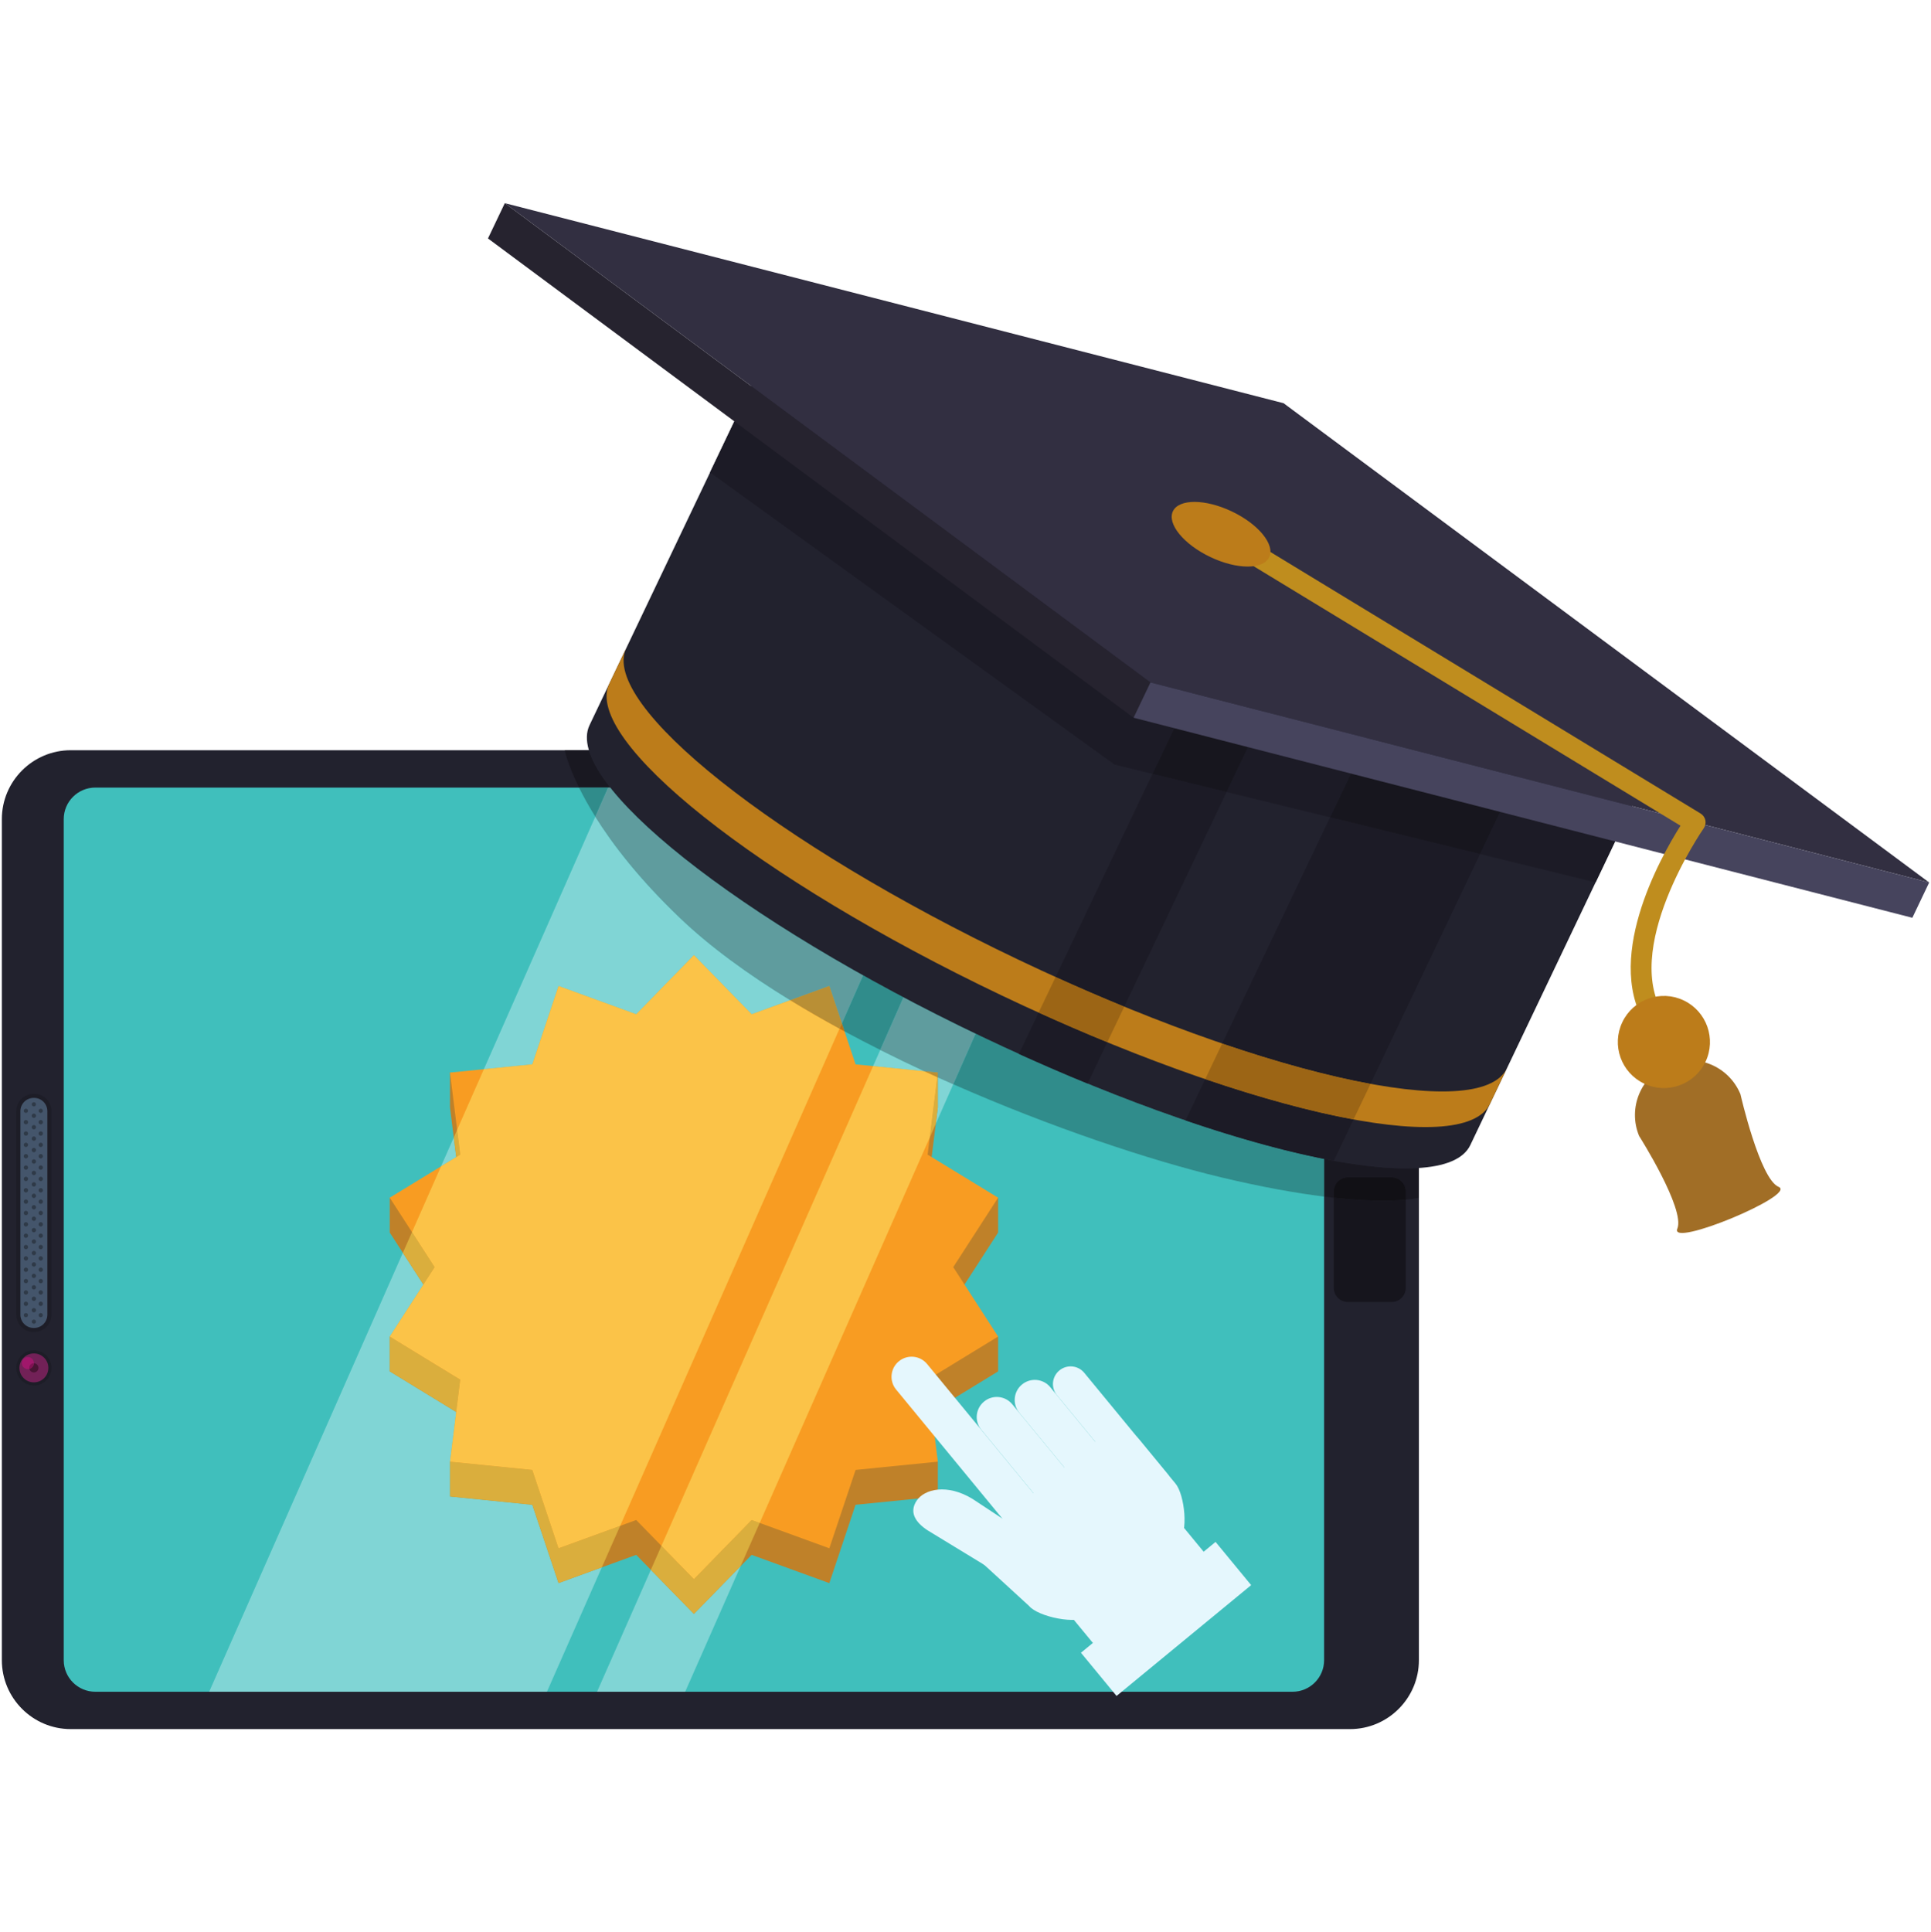 <?xml version="1.0" encoding="UTF-8"?>
<svg xmlns="http://www.w3.org/2000/svg" xmlns:xlink="http://www.w3.org/1999/xlink" width="224.88pt" height="225pt" viewBox="0 0 224.88 225" version="1.2">
<defs>
<clipPath id="clip1">
  <path d="M 0 87 L 166 87 L 166 201.328 L 0 201.328 Z M 0 87 "/>
</clipPath>
<clipPath id="clip2">
  <path d="M 56 23.672 L 134 23.672 L 134 84 L 56 84 Z M 56 23.672 "/>
</clipPath>
<clipPath id="clip3">
  <path d="M 58 23.672 L 224.762 23.672 L 224.762 103 L 58 103 Z M 58 23.672 "/>
</clipPath>
<clipPath id="clip4">
  <path d="M 132 79 L 224.762 79 L 224.762 107 L 132 107 Z M 132 79 "/>
</clipPath>
</defs>
<g id="surface1">
<g clip-path="url(#clip1)" clip-rule="nonzero">
<path style=" stroke:none;fill-rule:nonzero;fill:rgb(13.329%,13.329%,18.039%);fill-opacity:1;" d="M 8.242 201.344 C 3.816 201.344 0.215 197.742 0.215 193.316 L 0.215 95.387 C 0.215 90.961 3.816 87.359 8.242 87.359 L 157.215 87.359 C 161.641 87.359 165.242 90.961 165.242 95.387 L 165.242 193.316 C 165.242 197.742 161.641 201.344 157.215 201.344 L 8.242 201.344 "/>
</g>
<path style=" stroke:none;fill-rule:nonzero;fill:rgb(25.099%,74.899%,73.729%);fill-opacity:1;" d="M 154.203 193.316 C 154.203 195.352 152.555 196.996 150.523 196.996 L 11.105 196.996 C 9.07 196.996 7.422 195.352 7.422 193.316 L 7.422 95.387 C 7.422 93.355 9.07 91.707 11.105 91.707 L 150.523 91.707 C 152.555 91.707 154.203 93.355 154.203 95.387 L 154.203 193.316 "/>
<path style=" stroke:none;fill-rule:nonzero;fill:rgb(74.899%,50.589%,16.08%);fill-opacity:1;" d="M 116.238 139.465 L 108.027 138.508 L 109.219 128.957 L 109.219 124.895 L 99.641 128 L 96.582 118.871 L 87.535 122.16 L 80.812 115.281 L 74.09 122.16 L 65.047 118.871 L 61.988 128 L 52.406 124.895 L 52.406 128.957 L 53.598 138.508 L 45.387 139.465 L 45.387 143.523 L 50.617 151.609 L 45.387 155.633 L 45.387 159.691 L 53.598 164.715 L 52.41 170.203 L 52.41 174.262 L 61.988 175.223 L 65.047 184.348 L 74.09 181.055 L 80.812 187.938 L 87.535 181.055 L 96.582 184.348 L 99.637 175.223 L 109.219 174.262 L 109.219 170.203 L 108.027 164.715 L 116.238 159.691 L 116.238 155.633 L 111.012 151.609 L 116.238 143.523 L 116.238 139.465 "/>
<path style=" stroke:none;fill-rule:nonzero;fill:rgb(97.249%,61.179%,13.329%);fill-opacity:1;" d="M 111.012 147.551 L 116.238 139.465 L 108.027 134.449 L 109.219 124.895 L 99.637 123.938 L 96.582 114.812 L 87.535 118.105 L 80.812 111.219 L 74.09 118.105 L 65.047 114.812 L 61.988 123.938 L 52.406 124.895 L 53.598 134.449 L 45.387 139.465 L 50.617 147.551 L 45.387 155.633 L 53.598 160.652 L 52.41 170.203 L 61.988 171.164 L 65.047 180.289 L 74.09 176.996 L 80.812 183.883 L 87.535 176.996 L 96.582 180.289 L 99.641 171.164 L 109.219 170.203 L 108.027 160.652 L 116.238 155.633 L 111.012 147.551 "/>
<path style=" stroke:none;fill-rule:nonzero;fill:rgb(11.369%,11.369%,15.289%);fill-opacity:1;" d="M 3.945 157.234 C 2.812 157.234 1.895 158.152 1.895 159.285 C 1.895 160.418 2.812 161.336 3.945 161.336 C 5.074 161.336 5.996 160.418 5.996 159.285 C 5.996 158.152 5.074 157.234 3.945 157.234 "/>
<path style=" stroke:none;fill-rule:nonzero;fill:rgb(44.71%,12.939%,34.119%);fill-opacity:1;" d="M 3.945 157.602 C 3.016 157.602 2.262 158.355 2.262 159.285 C 2.262 160.215 3.016 160.969 3.945 160.969 C 4.875 160.969 5.629 160.215 5.629 159.285 C 5.629 158.355 4.875 157.602 3.945 157.602 "/>
<path style=" stroke:none;fill-rule:nonzero;fill:rgb(28.629%,7.84%,20.389%);fill-opacity:1;" d="M 3.945 159.816 C 3.691 159.816 3.477 159.637 3.426 159.402 C 3.715 159.324 3.934 159.062 3.945 158.75 C 4.238 158.75 4.477 158.988 4.477 159.285 C 4.477 159.578 4.238 159.816 3.945 159.816 "/>
<path style=" stroke:none;fill-rule:nonzero;fill:rgb(62.749%,9.019%,41.959%);fill-opacity:1;" d="M 3.242 159.426 C 2.855 159.426 2.539 159.109 2.539 158.723 C 2.539 158.332 2.855 158.02 3.242 158.02 C 3.629 158.02 3.945 158.332 3.945 158.723 C 3.945 158.734 3.945 158.742 3.945 158.75 C 3.648 158.75 3.414 158.988 3.414 159.285 C 3.414 159.324 3.414 159.363 3.426 159.402 C 3.367 159.418 3.305 159.426 3.242 159.426 "/>
<path style=" stroke:none;fill-rule:nonzero;fill:rgb(50.2%,6.67%,32.549%);fill-opacity:1;" d="M 3.426 159.402 C 3.414 159.363 3.414 159.324 3.414 159.285 C 3.414 158.988 3.648 158.75 3.945 158.75 C 3.934 159.062 3.715 159.324 3.426 159.402 "/>
<path style=" stroke:none;fill-rule:nonzero;fill:rgb(11.369%,11.369%,15.289%);fill-opacity:1;" d="M 3.973 127.371 C 5.09 127.371 5.996 128.273 5.996 129.391 L 5.996 153.086 C 5.996 154.207 5.09 155.109 3.973 155.109 L 3.918 155.109 C 2.801 155.109 1.895 154.207 1.895 153.086 L 1.895 129.391 C 1.895 128.273 2.801 127.371 3.918 127.371 L 3.973 127.371 "/>
<path style=" stroke:none;fill-rule:nonzero;fill:rgb(26.669%,33.33%,41.959%);fill-opacity:1;" d="M 5.516 153.086 C 5.516 153.941 4.824 154.633 3.973 154.633 L 3.918 154.633 C 3.066 154.633 2.371 153.941 2.371 153.086 L 2.371 129.391 C 2.371 128.539 3.066 127.844 3.918 127.844 L 3.973 127.844 C 4.824 127.844 5.516 128.539 5.516 129.391 L 5.516 153.086 "/>
<path style=" stroke:none;fill-rule:nonzero;fill:rgb(18.43%,22.749%,28.239%);fill-opacity:1;" d="M 4.195 153.906 L 4.125 154.078 L 3.945 154.156 L 3.766 154.078 C 3.672 153.984 3.672 153.812 3.766 153.723 L 3.945 153.652 L 4.125 153.723 L 4.195 153.906 "/>
<path style=" stroke:none;fill-rule:nonzero;fill:rgb(18.43%,22.749%,28.239%);fill-opacity:1;" d="M 3.945 152.82 C 3.805 152.82 3.691 152.711 3.691 152.57 C 3.691 152.43 3.805 152.316 3.945 152.316 C 4.082 152.316 4.195 152.43 4.195 152.57 C 4.195 152.711 4.082 152.82 3.945 152.82 Z M 3.945 151.488 C 3.805 151.488 3.691 151.375 3.691 151.238 C 3.691 151.098 3.805 150.984 3.945 150.984 C 4.082 150.984 4.195 151.098 4.195 151.238 C 4.195 151.375 4.082 151.488 3.945 151.488 Z M 3.945 150.156 C 3.805 150.156 3.691 150.047 3.691 149.906 C 3.691 149.766 3.805 149.652 3.945 149.652 C 4.082 149.652 4.195 149.766 4.195 149.906 C 4.195 150.047 4.082 150.156 3.945 150.156 Z M 3.945 148.824 C 3.805 148.824 3.691 148.711 3.691 148.574 C 3.691 148.434 3.805 148.32 3.945 148.32 C 4.082 148.32 4.195 148.434 4.195 148.574 C 4.195 148.711 4.082 148.824 3.945 148.824 Z M 3.945 147.496 C 3.805 147.496 3.691 147.379 3.691 147.242 C 3.691 147.102 3.805 146.988 3.945 146.988 C 4.082 146.988 4.195 147.102 4.195 147.242 C 4.195 147.379 4.082 147.496 3.945 147.496 Z M 3.945 146.164 C 3.805 146.164 3.691 146.051 3.691 145.91 C 3.691 145.77 3.805 145.656 3.945 145.656 C 4.082 145.656 4.195 145.77 4.195 145.91 C 4.195 146.051 4.082 146.164 3.945 146.164 Z M 3.945 144.832 C 3.805 144.832 3.691 144.715 3.691 144.574 C 3.691 144.438 3.805 144.32 3.945 144.32 C 4.082 144.32 4.195 144.438 4.195 144.574 C 4.195 144.715 4.082 144.832 3.945 144.832 Z M 3.945 143.5 C 3.805 143.5 3.691 143.387 3.691 143.246 C 3.691 143.105 3.805 142.992 3.945 142.992 C 4.082 142.992 4.195 143.105 4.195 143.246 C 4.195 143.387 4.082 143.5 3.945 143.5 Z M 3.945 142.168 C 3.805 142.168 3.691 142.051 3.691 141.914 C 3.691 141.773 3.805 141.66 3.945 141.66 C 4.082 141.66 4.195 141.773 4.195 141.914 C 4.195 142.051 4.082 142.168 3.945 142.168 Z M 3.945 140.832 C 3.805 140.832 3.691 140.719 3.691 140.578 C 3.691 140.441 3.805 140.328 3.945 140.328 C 4.082 140.328 4.195 140.441 4.195 140.578 C 4.195 140.719 4.082 140.832 3.945 140.832 Z M 3.945 139.504 C 3.805 139.504 3.691 139.387 3.691 139.25 C 3.691 139.109 3.805 138.992 3.945 138.992 C 4.082 138.992 4.195 139.109 4.195 139.25 C 4.195 139.387 4.082 139.504 3.945 139.504 Z M 3.945 138.172 C 3.805 138.172 3.691 138.055 3.691 137.918 C 3.691 137.777 3.805 137.66 3.945 137.66 C 4.082 137.66 4.195 137.777 4.195 137.918 C 4.195 138.055 4.082 138.172 3.945 138.172 Z M 3.945 136.84 C 3.805 136.84 3.691 136.723 3.691 136.586 C 3.691 136.445 3.805 136.332 3.945 136.332 C 4.082 136.332 4.195 136.445 4.195 136.586 C 4.195 136.723 4.082 136.84 3.945 136.84 Z M 3.945 135.504 C 3.805 135.504 3.691 135.391 3.691 135.25 C 3.691 135.113 3.805 134.996 3.945 134.996 C 4.082 134.996 4.195 135.113 4.195 135.25 C 4.195 135.391 4.082 135.504 3.945 135.504 Z M 3.945 134.176 C 3.805 134.176 3.691 134.059 3.691 133.918 C 3.691 133.781 3.805 133.664 3.945 133.664 C 4.082 133.664 4.195 133.781 4.195 133.918 C 4.195 134.059 4.082 134.176 3.945 134.176 Z M 3.945 132.84 C 3.805 132.84 3.691 132.727 3.691 132.586 C 3.691 132.449 3.805 132.332 3.945 132.332 C 4.082 132.332 4.195 132.449 4.195 132.586 C 4.195 132.727 4.082 132.84 3.945 132.84 Z M 3.945 131.512 C 3.805 131.512 3.691 131.395 3.691 131.258 C 3.691 131.117 3.805 131.004 3.945 131.004 C 4.082 131.004 4.195 131.117 4.195 131.258 C 4.195 131.395 4.082 131.512 3.945 131.512 Z M 3.945 130.176 C 3.805 130.176 3.691 130.062 3.691 129.922 C 3.691 129.785 3.805 129.672 3.945 129.672 C 4.082 129.672 4.195 129.785 4.195 129.922 C 4.195 130.062 4.082 130.176 3.945 130.176 "/>
<path style=" stroke:none;fill-rule:nonzero;fill:rgb(18.43%,22.749%,28.239%);fill-opacity:1;" d="M 4.195 128.59 L 4.125 128.77 L 3.945 128.844 L 3.766 128.77 C 3.672 128.676 3.672 128.508 3.766 128.41 L 3.945 128.34 L 4.121 128.41 L 4.195 128.59 "/>
<path style=" stroke:none;fill-rule:nonzero;fill:rgb(18.43%,22.749%,28.239%);fill-opacity:1;" d="M 3.27 153.145 L 3.199 153.324 L 3.02 153.395 L 2.84 153.324 C 2.746 153.227 2.746 153.059 2.84 152.965 L 3.02 152.891 L 3.199 152.965 L 3.27 153.145 "/>
<path style=" stroke:none;fill-rule:nonzero;fill:rgb(18.43%,22.749%,28.239%);fill-opacity:1;" d="M 3.02 152.078 C 2.879 152.078 2.766 151.961 2.766 151.824 C 2.766 151.684 2.879 151.566 3.02 151.566 C 3.16 151.566 3.27 151.684 3.27 151.824 C 3.27 151.961 3.16 152.078 3.02 152.078 Z M 3.02 150.754 C 2.879 150.754 2.766 150.641 2.766 150.5 C 2.766 150.359 2.879 150.25 3.02 150.25 C 3.16 150.25 3.27 150.359 3.27 150.5 C 3.27 150.641 3.16 150.754 3.02 150.754 Z M 3.02 149.43 C 2.879 149.43 2.766 149.32 2.766 149.18 C 2.766 149.039 2.879 148.926 3.02 148.926 C 3.16 148.926 3.27 149.039 3.27 149.18 C 3.27 149.32 3.16 149.43 3.02 149.43 Z M 3.02 148.109 C 2.879 148.109 2.766 147.996 2.766 147.855 C 2.766 147.715 2.879 147.602 3.02 147.602 C 3.16 147.602 3.27 147.715 3.27 147.855 C 3.27 147.996 3.16 148.109 3.02 148.109 Z M 3.02 146.789 C 2.879 146.789 2.766 146.672 2.766 146.531 C 2.766 146.398 2.879 146.281 3.02 146.281 C 3.16 146.281 3.27 146.398 3.27 146.531 C 3.27 146.672 3.16 146.789 3.02 146.789 Z M 3.02 145.469 C 2.879 145.469 2.766 145.352 2.766 145.215 C 2.766 145.074 2.879 144.961 3.02 144.961 C 3.16 144.961 3.27 145.074 3.27 145.215 C 3.27 145.352 3.16 145.469 3.02 145.469 Z M 3.02 144.145 C 2.879 144.145 2.766 144.031 2.766 143.891 C 2.766 143.75 2.879 143.641 3.02 143.641 C 3.16 143.641 3.27 143.75 3.27 143.891 C 3.27 144.031 3.16 144.145 3.02 144.145 Z M 3.02 142.82 C 2.879 142.82 2.766 142.711 2.766 142.566 C 2.766 142.43 2.879 142.316 3.02 142.316 C 3.16 142.316 3.27 142.43 3.27 142.566 C 3.27 142.711 3.16 142.82 3.02 142.82 Z M 3.02 141.5 C 2.879 141.5 2.766 141.387 2.766 141.246 C 2.766 141.109 2.879 140.992 3.02 140.992 C 3.16 140.992 3.27 141.109 3.27 141.246 C 3.27 141.387 3.16 141.5 3.02 141.5 Z M 3.02 140.18 C 2.879 140.18 2.766 140.062 2.766 139.926 C 2.766 139.785 2.879 139.672 3.02 139.672 C 3.16 139.672 3.27 139.785 3.27 139.926 C 3.27 140.062 3.16 140.18 3.02 140.18 Z M 3.02 138.855 C 2.879 138.855 2.766 138.742 2.766 138.602 C 2.766 138.461 2.879 138.352 3.02 138.352 C 3.16 138.352 3.27 138.461 3.27 138.602 C 3.27 138.742 3.16 138.855 3.02 138.855 Z M 3.02 137.531 C 2.879 137.531 2.766 137.422 2.766 137.281 C 2.766 137.141 2.879 137.027 3.02 137.027 C 3.16 137.027 3.27 137.141 3.27 137.281 C 3.27 137.422 3.16 137.531 3.02 137.531 Z M 3.02 136.211 C 2.879 136.211 2.766 136.098 2.766 135.961 C 2.766 135.82 2.879 135.703 3.02 135.703 C 3.16 135.703 3.27 135.82 3.27 135.961 C 3.27 136.098 3.16 136.211 3.02 136.211 Z M 3.02 134.891 C 2.879 134.891 2.766 134.777 2.766 134.637 C 2.766 134.5 2.879 134.383 3.02 134.383 C 3.16 134.383 3.27 134.5 3.27 134.637 C 3.27 134.777 3.16 134.891 3.02 134.891 Z M 3.02 133.566 C 2.879 133.566 2.766 133.453 2.766 133.312 C 2.766 133.176 2.879 133.062 3.02 133.062 C 3.16 133.062 3.27 133.176 3.27 133.312 C 3.27 133.453 3.16 133.566 3.02 133.566 Z M 3.02 132.246 C 2.879 132.246 2.766 132.133 2.766 131.996 C 2.766 131.852 2.879 131.742 3.02 131.742 C 3.16 131.742 3.27 131.852 3.27 131.996 C 3.27 132.133 3.16 132.246 3.02 132.246 Z M 3.02 130.922 C 2.879 130.922 2.766 130.812 2.766 130.672 C 2.766 130.531 2.879 130.418 3.02 130.418 C 3.16 130.418 3.27 130.531 3.27 130.672 C 3.27 130.812 3.16 130.922 3.02 130.922 "/>
<path style=" stroke:none;fill-rule:nonzero;fill:rgb(18.43%,22.749%,28.239%);fill-opacity:1;" d="M 3.27 129.348 L 3.199 129.527 L 3.02 129.602 L 2.84 129.527 C 2.746 129.434 2.746 129.266 2.84 129.172 L 3.02 129.094 L 3.199 129.172 L 3.27 129.348 "/>
<path style=" stroke:none;fill-rule:nonzero;fill:rgb(18.43%,22.749%,28.239%);fill-opacity:1;" d="M 5 153.145 L 4.926 153.324 L 4.746 153.395 L 4.566 153.324 C 4.473 153.227 4.473 153.059 4.566 152.965 L 4.746 152.891 L 4.926 152.965 L 5 153.145 "/>
<path style=" stroke:none;fill-rule:nonzero;fill:rgb(18.43%,22.749%,28.239%);fill-opacity:1;" d="M 4.746 152.078 C 4.605 152.078 4.492 151.961 4.492 151.824 C 4.492 151.684 4.605 151.566 4.746 151.566 C 4.887 151.566 5 151.684 5 151.824 C 5 151.961 4.887 152.078 4.746 152.078 Z M 4.746 150.754 C 4.605 150.754 4.492 150.641 4.492 150.5 C 4.492 150.359 4.605 150.25 4.746 150.25 C 4.887 150.25 5 150.359 5 150.5 C 5 150.641 4.887 150.754 4.746 150.754 Z M 4.746 149.43 C 4.605 149.43 4.492 149.32 4.492 149.18 C 4.492 149.039 4.605 148.926 4.746 148.926 C 4.887 148.926 5 149.039 5 149.18 C 5 149.32 4.887 149.43 4.746 149.43 Z M 4.746 148.109 C 4.605 148.109 4.492 147.996 4.492 147.855 C 4.492 147.715 4.605 147.602 4.746 147.602 C 4.887 147.602 5 147.715 5 147.855 C 5 147.996 4.887 148.109 4.746 148.109 Z M 4.746 146.789 C 4.605 146.789 4.492 146.672 4.492 146.531 C 4.492 146.398 4.605 146.281 4.746 146.281 C 4.887 146.281 5 146.398 5 146.531 C 5 146.672 4.887 146.789 4.746 146.789 Z M 4.746 145.469 C 4.605 145.469 4.492 145.352 4.492 145.215 C 4.492 145.074 4.605 144.961 4.746 144.961 C 4.887 144.961 5 145.074 5 145.215 C 5 145.352 4.887 145.469 4.746 145.469 Z M 4.746 144.145 C 4.605 144.145 4.492 144.031 4.492 143.891 C 4.492 143.75 4.605 143.641 4.746 143.641 C 4.887 143.641 5 143.75 5 143.891 C 5 144.031 4.887 144.145 4.746 144.145 Z M 4.746 142.82 C 4.605 142.82 4.492 142.711 4.492 142.566 C 4.492 142.43 4.605 142.316 4.746 142.316 C 4.887 142.316 5 142.43 5 142.566 C 5 142.711 4.887 142.82 4.746 142.82 Z M 4.746 141.5 C 4.605 141.5 4.492 141.387 4.492 141.246 C 4.492 141.109 4.605 140.992 4.746 140.992 C 4.887 140.992 5 141.109 5 141.246 C 5 141.387 4.887 141.5 4.746 141.5 Z M 4.746 140.18 C 4.605 140.18 4.492 140.062 4.492 139.926 C 4.492 139.785 4.605 139.672 4.746 139.672 C 4.887 139.672 5 139.785 5 139.926 C 5 140.062 4.887 140.18 4.746 140.18 Z M 4.746 138.855 C 4.605 138.855 4.492 138.742 4.492 138.602 C 4.492 138.461 4.605 138.352 4.746 138.352 C 4.887 138.352 5 138.461 5 138.602 C 5 138.742 4.887 138.855 4.746 138.855 Z M 4.746 137.531 C 4.605 137.531 4.492 137.422 4.492 137.281 C 4.492 137.141 4.605 137.027 4.746 137.027 C 4.887 137.027 5 137.141 5 137.281 C 5 137.422 4.887 137.531 4.746 137.531 Z M 4.746 136.211 C 4.605 136.211 4.492 136.098 4.492 135.961 C 4.492 135.82 4.605 135.703 4.746 135.703 C 4.887 135.703 5 135.82 5 135.961 C 5 136.098 4.887 136.211 4.746 136.211 Z M 4.746 134.891 C 4.605 134.891 4.492 134.777 4.492 134.637 C 4.492 134.5 4.605 134.383 4.746 134.383 C 4.887 134.383 5 134.5 5 134.637 C 5 134.777 4.887 134.891 4.746 134.891 Z M 4.746 133.566 C 4.605 133.566 4.492 133.453 4.492 133.312 C 4.492 133.176 4.605 133.062 4.746 133.062 C 4.887 133.062 5 133.176 5 133.312 C 5 133.453 4.887 133.566 4.746 133.566 Z M 4.746 132.246 C 4.605 132.246 4.492 132.133 4.492 131.996 C 4.492 131.852 4.605 131.742 4.746 131.742 C 4.887 131.742 5 131.852 5 131.996 C 5 132.133 4.887 132.246 4.746 132.246 Z M 4.746 130.922 C 4.605 130.922 4.492 130.812 4.492 130.672 C 4.492 130.531 4.605 130.418 4.746 130.418 C 4.887 130.418 5 130.531 5 130.672 C 5 130.812 4.887 130.922 4.746 130.922 "/>
<path style=" stroke:none;fill-rule:nonzero;fill:rgb(18.43%,22.749%,28.239%);fill-opacity:1;" d="M 5 129.348 L 4.926 129.527 L 4.746 129.602 L 4.566 129.527 C 4.473 129.434 4.473 129.266 4.566 129.172 L 4.746 129.094 L 4.926 129.172 L 5 129.348 "/>
<path style=" stroke:none;fill-rule:nonzero;fill:rgb(8.629%,8.24%,11.369%);fill-opacity:1;" d="M 162.066 151.609 L 156.969 151.609 C 156.062 151.609 155.328 150.875 155.328 149.969 L 155.328 139.469 C 157.691 139.727 159.582 139.812 161.051 139.812 C 162.176 139.812 163.055 139.762 163.711 139.699 L 163.711 149.969 C 163.711 150.875 162.977 151.609 162.066 151.609 "/>
<path style=" stroke:none;fill-rule:nonzero;fill:rgb(50.2%,83.53%,83.53%);fill-opacity:1;" d="M 63.695 196.996 L 24.359 196.996 L 46.914 145.887 L 49.301 149.578 L 45.387 155.633 L 45.387 159.691 L 53.129 164.426 L 52.41 170.203 L 52.41 174.262 L 61.988 175.223 L 65.047 184.348 L 70.086 182.512 L 63.695 196.996 "/>
<path style=" stroke:none;fill-rule:nonzero;fill:rgb(85.489%,68.239%,23.92%);fill-opacity:1;" d="M 65.047 184.348 L 61.988 175.223 L 52.41 174.262 L 52.41 170.203 L 61.988 171.164 L 65.047 180.289 L 72.223 177.676 L 70.086 182.512 L 65.047 184.348 M 53.129 164.426 L 45.387 159.691 L 45.387 155.633 L 53.598 160.652 L 53.129 164.426 M 49.301 149.578 L 46.914 145.887 L 47.98 143.473 L 50.617 147.551 L 49.301 149.578 "/>
<path style=" stroke:none;fill-rule:nonzero;fill:rgb(50.2%,83.53%,83.53%);fill-opacity:1;" d="M 51.359 135.816 L 52.844 132.453 L 53.129 134.734 L 51.359 135.816 "/>
<path style=" stroke:none;fill-rule:nonzero;fill:rgb(85.489%,68.239%,23.92%);fill-opacity:1;" d="M 53.129 134.734 L 52.844 132.453 L 53.238 131.555 L 53.598 134.449 L 53.129 134.734 "/>
<path style=" stroke:none;fill-rule:nonzero;fill:rgb(50.2%,83.53%,83.53%);fill-opacity:1;" d="M 56.352 124.5 L 69.328 95.094 C 71.328 98.301 74.422 102.336 79.164 106.871 C 82.648 110.207 87.074 113.434 92.031 116.469 L 87.535 118.105 L 80.812 111.219 L 74.09 118.105 L 65.047 114.812 L 61.988 123.938 L 56.352 124.5 "/>
<path style=" stroke:none;fill-rule:nonzero;fill:rgb(98.43%,76.469%,28.239%);fill-opacity:1;" d="M 65.047 180.289 L 61.988 171.164 L 52.41 170.203 L 53.129 164.426 L 53.598 160.652 L 45.387 155.633 L 49.301 149.578 L 50.617 147.551 L 47.98 143.473 L 51.359 135.816 L 53.129 134.734 L 53.598 134.449 L 53.238 131.555 L 56.352 124.5 L 61.988 123.938 L 65.047 114.812 L 74.09 118.105 L 80.812 111.219 L 87.535 118.105 L 92.031 116.469 C 93.879 117.602 95.797 118.707 97.77 119.781 L 72.223 177.676 L 65.047 180.289 "/>
<path style=" stroke:none;fill-rule:nonzero;fill:rgb(50.2%,83.53%,83.53%);fill-opacity:1;" d="M 79.793 196.996 L 69.531 196.996 L 75.793 182.805 L 80.812 187.938 L 86.246 182.375 L 79.793 196.996 M 108.98 130.859 L 109.219 128.957 L 109.219 125.453 C 109.816 125.727 110.41 125.992 111.012 126.254 L 108.98 130.859 M 107.656 124.742 L 101.68 124.141 L 102.512 122.258 C 104.207 123.113 105.926 123.938 107.656 124.742 "/>
<path style=" stroke:none;fill-rule:nonzero;fill:rgb(85.489%,68.239%,23.92%);fill-opacity:1;" d="M 80.812 187.938 L 75.793 182.805 L 77.027 180.008 L 80.812 183.883 L 87.535 176.996 L 88.473 177.336 L 86.246 182.375 L 80.812 187.938 M 108.277 132.453 L 109.152 125.426 C 109.172 125.434 109.195 125.445 109.219 125.453 L 109.219 128.957 L 108.98 130.859 L 108.277 132.453 "/>
<path style=" stroke:none;fill-rule:nonzero;fill:rgb(98.43%,76.469%,28.239%);fill-opacity:1;" d="M 80.812 183.883 L 77.027 180.008 L 101.68 124.141 L 107.656 124.742 C 108.152 124.969 108.652 125.199 109.152 125.426 L 108.277 132.453 L 88.473 177.336 L 87.535 176.996 L 80.812 183.883 "/>
<path style=" stroke:none;fill-rule:nonzero;fill:rgb(89.799%,96.86%,99.219%);fill-opacity:1;" d="M 125.727 180.402 L 107.969 158.832 C 107.148 157.836 105.676 157.691 104.676 158.516 C 103.68 159.336 103.535 160.812 104.359 161.805 L 122.117 183.375 L 125.727 180.402 "/>
<path style=" stroke:none;fill-rule:nonzero;fill:rgb(89.799%,96.86%,99.219%);fill-opacity:1;" d="M 118.383 184.508 L 122.828 180.848 L 113.258 174.539 C 110.309 172.738 107.648 173.383 106.746 174.754 C 105.84 176.121 106.648 177.293 108.02 178.195 L 118.383 184.508 "/>
<path style=" stroke:none;fill-rule:nonzero;fill:rgb(89.799%,96.86%,99.219%);fill-opacity:1;" d="M 129.344 177.422 L 117.891 163.523 C 117.07 162.523 115.594 162.379 114.602 163.203 C 113.602 164.023 113.457 165.5 114.281 166.492 L 125.727 180.402 L 129.344 177.422 "/>
<path style=" stroke:none;fill-rule:nonzero;fill:rgb(89.799%,96.86%,99.219%);fill-opacity:1;" d="M 132.953 174.449 L 122.316 161.531 C 121.496 160.535 120.02 160.391 119.023 161.215 C 118.023 162.035 117.883 163.508 118.703 164.508 L 129.344 177.422 L 132.953 174.449 "/>
<path style=" stroke:none;fill-rule:nonzero;fill:rgb(89.799%,96.86%,99.219%);fill-opacity:1;" d="M 136.133 171.836 L 126.273 159.859 C 125.551 158.98 124.25 158.855 123.375 159.578 C 122.496 160.301 122.371 161.598 123.094 162.473 L 132.953 174.449 L 136.133 171.836 "/>
<path style=" stroke:none;fill-rule:nonzero;fill:rgb(89.799%,96.86%,99.219%);fill-opacity:1;" d="M 136.91 172.773 C 137.961 174.051 138.473 178.551 137.195 179.602 L 126.777 188.184 C 125.504 189.234 120.891 188.277 119.84 187 L 113.891 181.547 C 112.84 180.27 114.621 178.555 115.898 177.504 L 128.43 167.188 C 129.703 166.133 131.59 166.32 132.645 167.594 L 136.91 172.773 "/>
<path style=" stroke:none;fill-rule:nonzero;fill:rgb(89.799%,96.86%,99.219%);fill-opacity:1;" d="M 141.785 182.645 L 128.887 193.266 L 124.738 188.234 L 137.641 177.613 L 141.785 182.645 "/>
<path style=" stroke:none;fill-rule:nonzero;fill:rgb(89.799%,96.86%,99.219%);fill-opacity:1;" d="M 145.707 184.578 L 130.031 197.484 L 125.887 192.453 L 141.562 179.547 L 145.707 184.578 "/>
<path style=" stroke:none;fill-rule:nonzero;fill:rgb(9.799%,9.409%,12.939%);fill-opacity:1;" d="M 163.711 139.699 L 163.711 138.734 C 163.711 137.832 162.977 137.094 162.066 137.094 L 156.969 137.094 C 156.062 137.094 155.328 137.832 155.328 138.734 L 155.328 139.469 C 154.965 139.43 154.59 139.387 154.203 139.336 L 154.203 134.953 C 157.867 135.676 161.074 136.055 163.699 136.055 C 164.234 136.055 164.75 136.039 165.234 136.008 L 165.234 139.469 C 165.234 139.469 164.762 139.598 163.711 139.699 "/>
<path style=" stroke:none;fill-rule:nonzero;fill:rgb(18.819%,54.9%,54.509%);fill-opacity:1;" d="M 154.203 139.336 C 151.02 138.941 147.059 138.254 142.207 137.094 C 134.016 135.137 122.441 131.293 111.012 126.254 L 113.609 120.367 C 113.844 120.477 114.078 120.59 114.309 120.699 C 129.395 127.895 143.684 132.867 154.203 134.953 L 154.203 139.336 "/>
<path style=" stroke:none;fill-rule:nonzero;fill:rgb(6.67%,6.27%,8.24%);fill-opacity:1;" d="M 161.051 139.812 C 159.582 139.812 157.691 139.727 155.328 139.469 L 155.328 138.734 C 155.328 137.832 156.062 137.094 156.969 137.094 L 162.066 137.094 C 162.977 137.094 163.711 137.832 163.711 138.734 L 163.711 139.699 C 163.055 139.762 162.176 139.812 161.051 139.812 "/>
<path style=" stroke:none;fill-rule:nonzero;fill:rgb(9.799%,9.409%,12.939%);fill-opacity:1;" d="M 71.066 91.707 L 67.43 91.707 C 66.074 88.953 65.77 87.359 65.77 87.359 L 68.582 87.359 C 68.965 88.645 69.812 90.109 71.066 91.707 "/>
<path style=" stroke:none;fill-rule:nonzero;fill:rgb(18.819%,54.9%,54.509%);fill-opacity:1;" d="M 102.512 122.258 C 101.105 121.555 99.715 120.832 98.352 120.098 L 98.043 119.168 L 100.512 113.57 C 102.039 114.43 103.609 115.281 105.215 116.129 L 102.512 122.258 M 69.328 95.094 C 68.535 93.832 67.918 92.691 67.43 91.707 L 71.066 91.707 L 70.82 91.707 L 69.328 95.094 "/>
<path style=" stroke:none;fill-rule:nonzero;fill:rgb(71.759%,44.71%,9.409%);fill-opacity:1;" d="M 98.352 120.098 C 98.16 119.992 97.965 119.887 97.77 119.781 L 98.043 119.168 L 98.352 120.098 "/>
<path style=" stroke:none;fill-rule:nonzero;fill:rgb(37.25%,61.179%,61.96%);fill-opacity:1;" d="M 98.043 119.168 L 96.582 114.812 L 92.031 116.469 C 87.074 113.434 82.648 110.207 79.164 106.871 C 74.422 102.336 71.328 98.301 69.328 95.094 L 70.82 91.707 L 71.066 91.707 C 75.84 97.758 86.543 105.758 100.512 113.57 L 98.043 119.168 "/>
<path style=" stroke:none;fill-rule:nonzero;fill:rgb(72.549%,56.079%,20.779%);fill-opacity:1;" d="M 97.77 119.781 C 95.797 118.707 93.879 117.602 92.031 116.469 L 96.582 114.812 L 98.043 119.168 L 97.77 119.781 "/>
<path style=" stroke:none;fill-rule:nonzero;fill:rgb(37.25%,61.179%,61.96%);fill-opacity:1;" d="M 111.012 126.254 C 110.41 125.992 109.816 125.727 109.219 125.453 L 109.219 124.895 L 107.656 124.742 C 105.926 123.938 104.207 123.113 102.512 122.258 L 105.215 116.129 C 107.918 117.562 110.723 118.977 113.609 120.367 L 111.012 126.254 "/>
<path style=" stroke:none;fill-rule:nonzero;fill:rgb(63.139%,50.2%,17.249%);fill-opacity:1;" d="M 109.219 125.453 C 109.195 125.445 109.172 125.434 109.152 125.426 L 109.219 124.895 L 109.219 125.453 "/>
<path style=" stroke:none;fill-rule:nonzero;fill:rgb(72.549%,56.079%,20.779%);fill-opacity:1;" d="M 109.152 125.426 C 108.652 125.199 108.152 124.969 107.656 124.742 L 109.219 124.895 L 109.152 125.426 "/>
<path style=" stroke:none;fill-rule:nonzero;fill:rgb(13.329%,13.329%,18.039%);fill-opacity:1;" d="M 192.457 88.828 L 89.891 39.914 L 68.66 84.434 C 65.547 90.953 85.988 107.195 114.309 120.699 C 142.633 134.211 168.113 139.867 171.227 133.344 L 192.457 88.828 "/>
<path style=" stroke:none;fill-rule:nonzero;fill:rgb(82.75%,82.349%,82.349%);fill-opacity:1;" d="M 185.82 102.746 L 192.457 88.828 L 185.82 102.746 M 82.688 55.008 L 89.891 39.914 L 82.691 55.008 "/>
<path style=" stroke:none;fill-rule:nonzero;fill:rgb(10.979%,10.59%,14.899%);fill-opacity:1;" d="M 185.82 102.746 L 172.367 99.449 L 180.219 82.992 L 170.871 78.535 L 192.457 88.828 L 185.82 102.746 M 154.898 95.172 L 142.848 92.227 L 153.359 70.18 L 164.324 75.41 L 154.898 95.172 M 134.215 90.113 L 129.797 89.031 L 82.688 55.008 L 89.891 39.914 L 145.504 66.438 L 134.215 90.113 "/>
<path style=" stroke:none;fill-rule:nonzero;fill:rgb(73.729%,48.63%,10.199%);fill-opacity:1;" d="M 118.582 111.742 C 90.258 98.234 69.82 81.996 72.934 75.469 L 70.953 79.617 C 67.84 86.145 88.281 102.379 116.605 115.891 C 144.93 129.395 170.41 135.055 173.52 128.535 L 175.5 124.383 C 172.387 130.91 146.906 125.246 118.582 111.742 "/>
<path style=" stroke:none;fill-rule:nonzero;fill:rgb(10.979%,10.59%,14.899%);fill-opacity:1;" d="M 126.66 126.172 C 124.043 125.102 121.371 123.949 118.664 122.723 L 120.953 117.91 C 123.664 119.141 126.336 120.293 128.953 121.363 L 126.66 126.172 "/>
<path style=" stroke:none;fill-rule:nonzero;fill:rgb(82.75%,82.349%,82.349%);fill-opacity:1;" d="M 153.359 70.18 L 145.504 66.438 L 153.359 70.18 "/>
<path style=" stroke:none;fill-rule:nonzero;fill:rgb(10.979%,10.59%,14.899%);fill-opacity:1;" d="M 130.93 117.219 C 128.312 116.145 125.637 114.992 122.934 113.766 L 134.215 90.113 L 142.848 92.227 L 130.93 117.219 "/>
<path style=" stroke:none;fill-rule:nonzero;fill:rgb(9.019%,8.629%,11.76%);fill-opacity:1;" d="M 142.848 92.227 L 134.215 90.113 L 145.504 66.438 L 153.359 70.18 L 142.848 92.227 "/>
<path style=" stroke:none;fill-rule:nonzero;fill:rgb(61.179%,39.609%,8.24%);fill-opacity:1;" d="M 128.953 121.363 C 126.336 120.293 123.664 119.141 120.953 117.91 L 122.934 113.766 C 125.637 114.992 128.312 116.145 130.93 117.219 L 128.953 121.363 "/>
<path style=" stroke:none;fill-rule:nonzero;fill:rgb(10.979%,10.59%,14.899%);fill-opacity:1;" d="M 155.336 135.168 C 150.375 134.258 144.504 132.664 138.066 130.465 L 140.359 125.66 C 146.801 127.855 152.664 129.445 157.629 130.355 L 155.336 135.168 "/>
<path style=" stroke:none;fill-rule:nonzero;fill:rgb(82.75%,82.349%,82.349%);fill-opacity:1;" d="M 170.871 78.535 L 164.324 75.41 L 170.871 78.535 "/>
<path style=" stroke:none;fill-rule:nonzero;fill:rgb(10.979%,10.59%,14.899%);fill-opacity:1;" d="M 159.609 126.211 C 154.645 125.297 148.777 123.711 142.336 121.512 L 154.898 95.172 L 172.367 99.449 L 159.609 126.211 "/>
<path style=" stroke:none;fill-rule:nonzero;fill:rgb(9.019%,8.629%,11.76%);fill-opacity:1;" d="M 172.367 99.449 L 154.898 95.172 L 164.324 75.41 L 170.871 78.535 L 180.219 82.992 L 172.367 99.449 "/>
<path style=" stroke:none;fill-rule:nonzero;fill:rgb(61.179%,39.609%,8.24%);fill-opacity:1;" d="M 157.629 130.355 C 152.664 129.445 146.801 127.855 140.359 125.66 L 142.336 121.512 C 148.777 123.711 154.645 125.297 159.609 126.211 L 157.629 130.355 "/>
<path style=" stroke:none;fill-rule:nonzero;fill:rgb(63.139%,43.14%,14.899%);fill-opacity:1;" d="M 194.355 123.941 C 191.094 125.285 189.543 129.016 190.887 132.273 C 190.887 132.273 196.289 140.797 195.34 143.074 C 194.391 145.352 209.336 139.125 207.141 138.207 C 204.938 137.293 202.688 127.41 202.688 127.41 C 201.344 124.152 197.613 122.602 194.355 123.941 "/>
<g clip-path="url(#clip2)" clip-rule="nonzero">
<path style=" stroke:none;fill-rule:nonzero;fill:rgb(14.899%,13.73%,18.43%);fill-opacity:1;" d="M 132.012 83.574 L 56.828 27.766 L 58.789 23.656 L 133.977 79.465 L 132.012 83.574 "/>
</g>
<g clip-path="url(#clip3)" clip-rule="nonzero">
<path style=" stroke:none;fill-rule:nonzero;fill:rgb(19.609%,18.43%,25.49%);fill-opacity:1;" d="M 133.977 79.465 L 58.789 23.656 L 149.48 46.949 L 224.668 102.762 L 133.977 79.465 "/>
</g>
<g clip-path="url(#clip4)" clip-rule="nonzero">
<path style=" stroke:none;fill-rule:nonzero;fill:rgb(27.449%,26.669%,36.469%);fill-opacity:1;" d="M 222.707 106.871 L 132.012 83.574 L 133.977 79.465 L 224.668 102.762 L 222.707 106.871 "/>
</g>
<path style=" stroke:none;fill-rule:nonzero;fill:rgb(74.899%,55.289%,11.76%);fill-opacity:1;" d="M 192.484 120.27 C 192.305 120.188 192.145 120.055 192.02 119.879 C 186.469 112.082 193.363 99.855 195.707 96.148 L 141.574 63.242 C 141 62.898 140.82 62.148 141.168 61.574 C 141.516 61.004 142.266 60.824 142.836 61.168 L 198.043 94.727 C 198.328 94.898 198.535 95.184 198.605 95.512 C 198.672 95.84 198.602 96.184 198.406 96.457 C 198.309 96.598 188.523 110.781 194 118.473 C 194.387 119.02 194.258 119.777 193.715 120.164 C 193.34 120.43 192.871 120.457 192.484 120.27 "/>
<path style=" stroke:none;fill-rule:nonzero;fill:rgb(73.729%,48.63%,10.199%);fill-opacity:1;" d="M 147.812 64.883 C 148.512 63.422 146.566 61.035 143.469 59.559 C 140.371 58.082 137.297 58.07 136.594 59.531 C 135.898 60.996 137.844 63.379 140.941 64.855 C 144.039 66.336 147.117 66.348 147.812 64.883 "/>
<path style=" stroke:none;fill-rule:nonzero;fill:rgb(73.729%,48.63%,10.199%);fill-opacity:1;" d="M 198.617 123.645 C 199.891 120.973 198.758 117.77 196.082 116.492 C 193.406 115.219 190.207 116.352 188.934 119.027 C 187.656 121.703 188.789 124.902 191.465 126.176 C 194.137 127.449 197.34 126.32 198.617 123.645 "/>
</g>
</svg>
